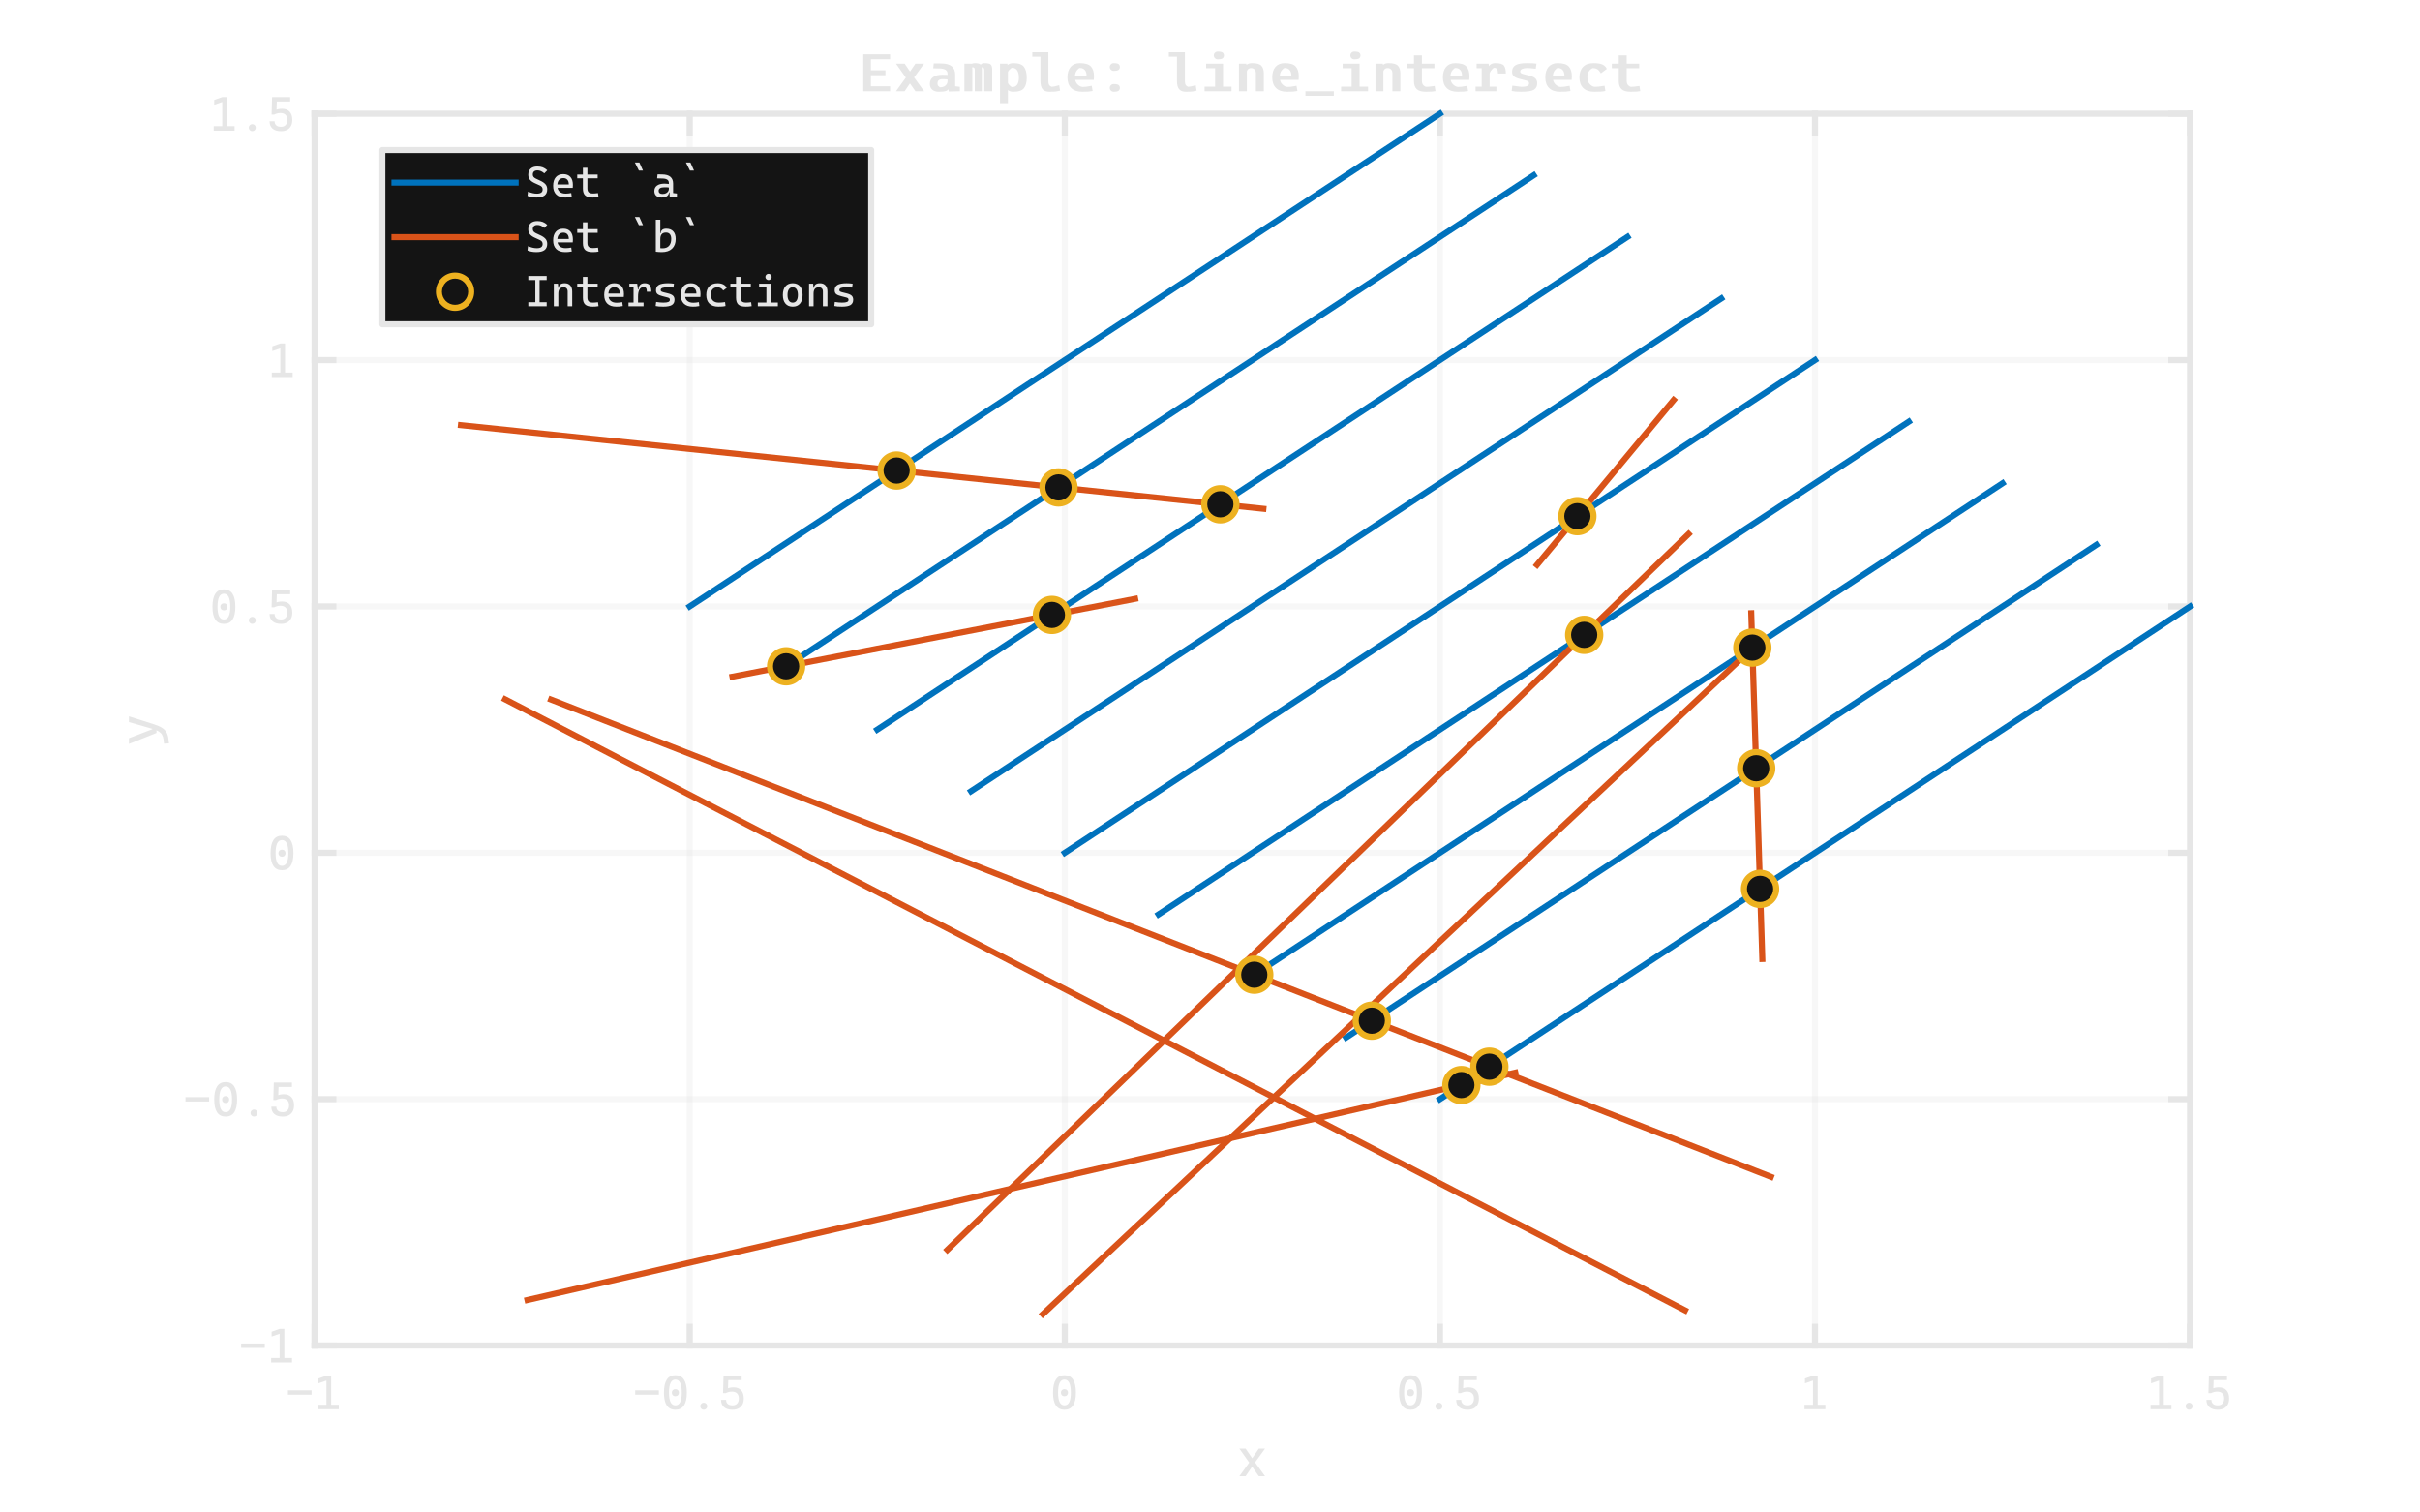 <?xml version="1.0"?>
<!DOCTYPE svg PUBLIC '-//W3C//DTD SVG 1.0//EN'
          'http://www.w3.org/TR/2001/REC-SVG-20010904/DTD/svg10.dtd'>
<svg xmlns:xlink="http://www.w3.org/1999/xlink" style="fill-opacity:1; color-rendering:auto; color-interpolation:auto; text-rendering:auto; stroke:black; stroke-linecap:square; stroke-miterlimit:10; shape-rendering:auto; stroke-opacity:1; fill:none; stroke-dasharray:none; font-weight:normal; stroke-width:1; font-family:'Dialog'; font-style:normal; stroke-linejoin:miter; font-size:12px; stroke-dashoffset:0; image-rendering:auto;" width="1000" height="625" xmlns="http://www.w3.org/2000/svg"
><!--Generated by the Batik Graphics2D SVG Generator--><defs id="genericDefs"
  /><g
  ><defs id="defs1"
    ><clipPath clipPathUnits="userSpaceOnUse" id="clipPath1"
      ><path d="M0 0 L1000 0 L1000 625 L0 625 L0 0 Z"
      /></clipPath
    ></defs
    ><g
    ><rect x="0" y="0" width="1000" style="clip-path:url(#clipPath1); stroke:none;" height="625"
    /></g
    ><g style="text-rendering:optimizeSpeed; shape-rendering:crispEdges; color-interpolation:sRGB; color-rendering:optimizeSpeed; image-rendering:optimizeSpeed;"
    ><rect x="0" width="1000" height="625" y="0" style="stroke:none;"
      /><path style="stroke:none;" d="M130 556 L905 556 L905 47 L130 47 Z"
    /></g
    ><g style="stroke-linecap:butt; fill-opacity:0.302; fill:rgb(230,230,230); text-rendering:geometricPrecision; image-rendering:optimizeQuality; color-rendering:optimizeQuality; stroke-linejoin:round; stroke:rgb(230,230,230); color-interpolation:linearRGB; stroke-width:2.5; stroke-opacity:0.302;"
    ><line y2="47" style="fill:none;" x1="130" x2="130" y1="556"
      /><line y2="47" style="fill:none;" x1="285" x2="285" y1="556"
      /><line y2="47" style="fill:none;" x1="440" x2="440" y1="556"
      /><line y2="47" style="fill:none;" x1="595" x2="595" y1="556"
      /><line y2="47" style="fill:none;" x1="750" x2="750" y1="556"
      /><line y2="47" style="fill:none;" x1="905" x2="905" y1="556"
      /><line y2="556" style="fill:none;" x1="905" x2="130" y1="556"
      /><line y2="454.2" style="fill:none;" x1="905" x2="130" y1="454.2"
      /><line y2="352.4" style="fill:none;" x1="905" x2="130" y1="352.4"
      /><line y2="250.6" style="fill:none;" x1="905" x2="130" y1="250.6"
      /><line y2="148.8" style="fill:none;" x1="905" x2="130" y1="148.8"
      /><line y2="47" style="fill:none;" x1="905" x2="130" y1="47"
      /><line x1="130" x2="905" y1="556" style="stroke-linecap:square; fill-opacity:1; fill:none; stroke-opacity:1;" y2="556"
      /><line x1="130" x2="905" y1="47" style="stroke-linecap:square; fill-opacity:1; fill:none; stroke-opacity:1;" y2="47"
      /><line x1="130" x2="130" y1="556" style="stroke-linecap:square; fill-opacity:1; fill:none; stroke-opacity:1;" y2="548.25"
      /><line x1="285" x2="285" y1="556" style="stroke-linecap:square; fill-opacity:1; fill:none; stroke-opacity:1;" y2="548.25"
      /><line x1="440" x2="440" y1="556" style="stroke-linecap:square; fill-opacity:1; fill:none; stroke-opacity:1;" y2="548.25"
      /><line x1="595" x2="595" y1="556" style="stroke-linecap:square; fill-opacity:1; fill:none; stroke-opacity:1;" y2="548.25"
      /><line x1="750" x2="750" y1="556" style="stroke-linecap:square; fill-opacity:1; fill:none; stroke-opacity:1;" y2="548.25"
      /><line x1="905" x2="905" y1="556" style="stroke-linecap:square; fill-opacity:1; fill:none; stroke-opacity:1;" y2="548.25"
      /><line x1="130" x2="130" y1="47" style="stroke-linecap:square; fill-opacity:1; fill:none; stroke-opacity:1;" y2="54.75"
      /><line x1="285" x2="285" y1="47" style="stroke-linecap:square; fill-opacity:1; fill:none; stroke-opacity:1;" y2="54.75"
      /><line x1="440" x2="440" y1="47" style="stroke-linecap:square; fill-opacity:1; fill:none; stroke-opacity:1;" y2="54.75"
      /><line x1="595" x2="595" y1="47" style="stroke-linecap:square; fill-opacity:1; fill:none; stroke-opacity:1;" y2="54.75"
      /><line x1="750" x2="750" y1="47" style="stroke-linecap:square; fill-opacity:1; fill:none; stroke-opacity:1;" y2="54.75"
      /><line x1="905" x2="905" y1="47" style="stroke-linecap:square; fill-opacity:1; fill:none; stroke-opacity:1;" y2="54.75"
    /></g
    ><g transform="translate(130,563.333)" style="font-size:20px; fill:rgb(230,230,230); text-rendering:geometricPrecision; image-rendering:optimizeQuality; color-rendering:optimizeQuality; font-family:'Cascadia Code'; stroke:rgb(230,230,230); color-interpolation:linearRGB;"
    ><path style="stroke:none;" d="M-11.016 12.984 L-11.016 11.172 L-1.25 11.172 L-1.25 12.984 L-11.016 12.984 ZM4.891 19 L4.891 5.125 L6.844 5.125 L6.844 19 L4.891 19 ZM1.375 19 L1.375 17.141 L5.094 17.141 L5.094 19 L1.375 19 ZM6.656 19 L6.656 17.141 L10 17.141 L10 19 L6.656 19 ZM1.578 8.281 L1.578 6.297 L4.891 5.125 L4.891 7.141 L1.578 8.281 Z"
    /></g
    ><g transform="translate(285,563.333)" style="font-size:20px; fill:rgb(230,230,230); text-rendering:geometricPrecision; image-rendering:optimizeQuality; color-rendering:optimizeQuality; font-family:'Cascadia Code'; stroke:rgb(230,230,230); color-interpolation:linearRGB;"
    ><path style="stroke:none;" d="M-22.516 12.984 L-22.516 11.172 L-12.75 11.172 L-12.75 12.984 L-22.516 12.984 ZM-5.922 19.203 Q-10.641 19.203 -10.641 12.156 Q-10.641 4.938 -5.922 4.938 Q-1.188 4.938 -1.188 12.156 Q-1.188 19.203 -5.922 19.203 ZM-5.922 13.625 Q-6.578 13.625 -6.984 13.219 Q-7.391 12.812 -7.391 12.156 Q-7.391 11.5 -6.984 11.102 Q-6.578 10.703 -5.922 10.703 Q-5.25 10.703 -4.852 11.102 Q-4.453 11.5 -4.453 12.156 Q-4.453 12.812 -4.852 13.219 Q-5.25 13.625 -5.922 13.625 ZM-5.922 17.391 Q-3.281 17.391 -3.281 12.156 Q-3.281 6.734 -5.922 6.734 Q-8.562 6.734 -8.562 12.156 Q-8.562 17.391 -5.922 17.391 ZM5.797 19.203 Q5.203 19.203 4.781 18.773 Q4.359 18.344 4.359 17.75 Q4.359 17.141 4.781 16.719 Q5.203 16.297 5.797 16.297 Q6.406 16.297 6.828 16.719 Q7.25 17.141 7.25 17.75 Q7.25 18.344 6.828 18.773 Q6.406 19.203 5.797 19.203 ZM17.656 19.203 Q15.406 19.203 14.18 18.133 Q12.953 17.062 12.953 15.109 L15.031 15.109 Q15.031 16.203 15.719 16.797 Q16.406 17.391 17.672 17.391 Q18.922 17.391 19.609 16.641 Q20.297 15.891 20.297 14.531 Q20.297 13.188 19.555 12.453 Q18.812 11.719 17.438 11.719 Q16.078 11.719 14.875 12.359 L15.062 10.703 Q15.828 10.266 16.586 10.109 Q17.344 9.953 18.125 9.953 Q20.141 9.953 21.242 11.148 Q22.344 12.344 22.344 14.531 Q22.344 16.016 21.789 17.055 Q21.234 18.094 20.188 18.648 Q19.141 19.203 17.656 19.203 ZM13.781 12.359 L13.984 5.125 L16 5.125 L15.797 11.141 L14.875 12.359 L13.781 12.359 ZM14.922 6.953 L14.75 5.125 L21.469 5.125 L21.469 6.953 L14.922 6.953 Z"
    /></g
    ><g transform="translate(440,563.333)" style="font-size:20px; fill:rgb(230,230,230); text-rendering:geometricPrecision; image-rendering:optimizeQuality; color-rendering:optimizeQuality; font-family:'Cascadia Code'; stroke:rgb(230,230,230); color-interpolation:linearRGB;"
    ><path style="stroke:none;" d="M-0.141 19.203 Q-4.859 19.203 -4.859 12.156 Q-4.859 4.938 -0.141 4.938 Q4.594 4.938 4.594 12.156 Q4.594 19.203 -0.141 19.203 ZM-0.141 13.625 Q-0.797 13.625 -1.203 13.219 Q-1.609 12.812 -1.609 12.156 Q-1.609 11.5 -1.203 11.102 Q-0.797 10.703 -0.141 10.703 Q0.531 10.703 0.93 11.102 Q1.328 11.5 1.328 12.156 Q1.328 12.812 0.93 13.219 Q0.531 13.625 -0.141 13.625 ZM-0.141 17.391 Q2.5 17.391 2.5 12.156 Q2.5 6.734 -0.141 6.734 Q-2.781 6.734 -2.781 12.156 Q-2.781 17.391 -0.141 17.391 Z"
    /></g
    ><g transform="translate(595,563.333)" style="font-size:20px; fill:rgb(230,230,230); text-rendering:geometricPrecision; image-rendering:optimizeQuality; color-rendering:optimizeQuality; font-family:'Cascadia Code'; stroke:rgb(230,230,230); color-interpolation:linearRGB;"
    ><path style="stroke:none;" d="M-12.141 19.203 Q-16.859 19.203 -16.859 12.156 Q-16.859 4.938 -12.141 4.938 Q-7.406 4.938 -7.406 12.156 Q-7.406 19.203 -12.141 19.203 ZM-12.141 13.625 Q-12.797 13.625 -13.203 13.219 Q-13.609 12.812 -13.609 12.156 Q-13.609 11.5 -13.203 11.102 Q-12.797 10.703 -12.141 10.703 Q-11.469 10.703 -11.07 11.102 Q-10.672 11.5 -10.672 12.156 Q-10.672 12.812 -11.07 13.219 Q-11.469 13.625 -12.141 13.625 ZM-12.141 17.391 Q-9.5 17.391 -9.5 12.156 Q-9.5 6.734 -12.141 6.734 Q-14.781 6.734 -14.781 12.156 Q-14.781 17.391 -12.141 17.391 ZM-0.422 19.203 Q-1.016 19.203 -1.438 18.773 Q-1.859 18.344 -1.859 17.75 Q-1.859 17.141 -1.438 16.719 Q-1.016 16.297 -0.422 16.297 Q0.188 16.297 0.609 16.719 Q1.031 17.141 1.031 17.75 Q1.031 18.344 0.609 18.773 Q0.188 19.203 -0.422 19.203 ZM11.438 19.203 Q9.188 19.203 7.961 18.133 Q6.734 17.062 6.734 15.109 L8.812 15.109 Q8.812 16.203 9.5 16.797 Q10.188 17.391 11.453 17.391 Q12.703 17.391 13.391 16.641 Q14.078 15.891 14.078 14.531 Q14.078 13.188 13.336 12.453 Q12.594 11.719 11.219 11.719 Q9.859 11.719 8.656 12.359 L8.844 10.703 Q9.609 10.266 10.367 10.109 Q11.125 9.953 11.906 9.953 Q13.922 9.953 15.023 11.148 Q16.125 12.344 16.125 14.531 Q16.125 16.016 15.57 17.055 Q15.016 18.094 13.969 18.648 Q12.922 19.203 11.438 19.203 ZM7.562 12.359 L7.766 5.125 L9.781 5.125 L9.578 11.141 L8.656 12.359 L7.562 12.359 ZM8.703 6.953 L8.531 5.125 L15.25 5.125 L15.25 6.953 L8.703 6.953 Z"
    /></g
    ><g transform="translate(750,563.333)" style="font-size:20px; fill:rgb(230,230,230); text-rendering:geometricPrecision; image-rendering:optimizeQuality; color-rendering:optimizeQuality; font-family:'Cascadia Code'; stroke:rgb(230,230,230); color-interpolation:linearRGB;"
    ><path style="stroke:none;" d="M-0.828 19 L-0.828 5.125 L1.125 5.125 L1.125 19 L-0.828 19 ZM-4.344 19 L-4.344 17.141 L-0.625 17.141 L-0.625 19 L-4.344 19 ZM0.938 19 L0.938 17.141 L4.281 17.141 L4.281 19 L0.938 19 ZM-4.141 8.281 L-4.141 6.297 L-0.828 5.125 L-0.828 7.141 L-4.141 8.281 Z"
    /></g
    ><g transform="translate(905,563.333)" style="font-size:20px; fill:rgb(230,230,230); text-rendering:geometricPrecision; image-rendering:optimizeQuality; color-rendering:optimizeQuality; font-family:'Cascadia Code'; stroke:rgb(230,230,230); color-interpolation:linearRGB;"
    ><path style="stroke:none;" d="M-12.828 19 L-12.828 5.125 L-10.875 5.125 L-10.875 19 L-12.828 19 ZM-16.344 19 L-16.344 17.141 L-12.625 17.141 L-12.625 19 L-16.344 19 ZM-11.062 19 L-11.062 17.141 L-7.719 17.141 L-7.719 19 L-11.062 19 ZM-16.141 8.281 L-16.141 6.297 L-12.828 5.125 L-12.828 7.141 L-16.141 8.281 ZM-0.422 19.203 Q-1.016 19.203 -1.438 18.773 Q-1.859 18.344 -1.859 17.75 Q-1.859 17.141 -1.438 16.719 Q-1.016 16.297 -0.422 16.297 Q0.188 16.297 0.609 16.719 Q1.031 17.141 1.031 17.75 Q1.031 18.344 0.609 18.773 Q0.188 19.203 -0.422 19.203 ZM11.438 19.203 Q9.188 19.203 7.961 18.133 Q6.734 17.062 6.734 15.109 L8.812 15.109 Q8.812 16.203 9.5 16.797 Q10.188 17.391 11.453 17.391 Q12.703 17.391 13.391 16.641 Q14.078 15.891 14.078 14.531 Q14.078 13.188 13.336 12.453 Q12.594 11.719 11.219 11.719 Q9.859 11.719 8.656 12.359 L8.844 10.703 Q9.609 10.266 10.367 10.109 Q11.125 9.953 11.906 9.953 Q13.922 9.953 15.023 11.148 Q16.125 12.344 16.125 14.531 Q16.125 16.016 15.57 17.055 Q15.016 18.094 13.969 18.648 Q12.922 19.203 11.438 19.203 ZM7.562 12.359 L7.766 5.125 L9.781 5.125 L9.578 11.141 L8.656 12.359 L7.562 12.359 ZM8.703 6.953 L8.531 5.125 L15.25 5.125 L15.25 6.953 L8.703 6.953 Z"
    /></g
    ><g transform="translate(517.5,589)" style="font-size:22px; fill:rgb(230,230,230); text-rendering:geometricPrecision; image-rendering:optimizeQuality; color-rendering:optimizeQuality; font-family:'Cascadia Code'; stroke:rgb(230,230,230); color-interpolation:linearRGB;"
    ><path style="stroke:none;" d="M-5.359 21 L-0.828 14.719 L2.672 9.609 L5.25 9.609 L0.547 16.078 L-2.781 21 L-5.359 21 ZM2.672 21 L-0.781 16.078 L-5.359 9.609 L-2.781 9.609 L0.719 14.719 L5.25 21 L2.672 21 Z"
    /></g
    ><g style="fill:rgb(230,230,230); text-rendering:geometricPrecision; image-rendering:optimizeQuality; color-rendering:optimizeQuality; stroke-linejoin:round; stroke:rgb(230,230,230); color-interpolation:linearRGB; stroke-width:2.5;"
    ><line y2="47" style="fill:none;" x1="130" x2="130" y1="556"
      /><line y2="47" style="fill:none;" x1="905" x2="905" y1="556"
      /><line y2="556" style="fill:none;" x1="130" x2="137.75" y1="556"
      /><line y2="454.2" style="fill:none;" x1="130" x2="137.75" y1="454.2"
      /><line y2="352.4" style="fill:none;" x1="130" x2="137.75" y1="352.4"
      /><line y2="250.6" style="fill:none;" x1="130" x2="137.75" y1="250.6"
      /><line y2="148.8" style="fill:none;" x1="130" x2="137.75" y1="148.8"
      /><line y2="47" style="fill:none;" x1="130" x2="137.75" y1="47"
      /><line y2="556" style="fill:none;" x1="905" x2="897.25" y1="556"
      /><line y2="454.2" style="fill:none;" x1="905" x2="897.25" y1="454.2"
      /><line y2="352.4" style="fill:none;" x1="905" x2="897.25" y1="352.4"
      /><line y2="250.6" style="fill:none;" x1="905" x2="897.25" y1="250.6"
      /><line y2="148.8" style="fill:none;" x1="905" x2="897.25" y1="148.8"
      /><line y2="47" style="fill:none;" x1="905" x2="897.25" y1="47"
    /></g
    ><g transform="translate(122.667,556)" style="font-size:20px; fill:rgb(230,230,230); text-rendering:geometricPrecision; image-rendering:optimizeQuality; color-rendering:optimizeQuality; font-family:'Cascadia Code'; stroke:rgb(230,230,230); color-interpolation:linearRGB;"
    ><path style="stroke:none;" d="M-23.016 0.984 L-23.016 -0.828 L-13.25 -0.828 L-13.25 0.984 L-23.016 0.984 ZM-7.109 7 L-7.109 -6.875 L-5.156 -6.875 L-5.156 7 L-7.109 7 ZM-10.625 7 L-10.625 5.141 L-6.906 5.141 L-6.906 7 L-10.625 7 ZM-5.344 7 L-5.344 5.141 L-2 5.141 L-2 7 L-5.344 7 ZM-10.422 -3.719 L-10.422 -5.703 L-7.109 -6.875 L-7.109 -4.859 L-10.422 -3.719 Z"
    /></g
    ><g transform="translate(122.667,454.2)" style="font-size:20px; fill:rgb(230,230,230); text-rendering:geometricPrecision; image-rendering:optimizeQuality; color-rendering:optimizeQuality; font-family:'Cascadia Code'; stroke:rgb(230,230,230); color-interpolation:linearRGB;"
    ><path style="stroke:none;" d="M-46.016 0.984 L-46.016 -0.828 L-36.25 -0.828 L-36.25 0.984 L-46.016 0.984 ZM-29.422 7.203 Q-34.141 7.203 -34.141 0.156 Q-34.141 -7.062 -29.422 -7.062 Q-24.688 -7.062 -24.688 0.156 Q-24.688 7.203 -29.422 7.203 ZM-29.422 1.625 Q-30.078 1.625 -30.484 1.219 Q-30.891 0.812 -30.891 0.156 Q-30.891 -0.5 -30.484 -0.898 Q-30.078 -1.297 -29.422 -1.297 Q-28.75 -1.297 -28.352 -0.898 Q-27.953 -0.5 -27.953 0.156 Q-27.953 0.812 -28.352 1.219 Q-28.75 1.625 -29.422 1.625 ZM-29.422 5.391 Q-26.781 5.391 -26.781 0.156 Q-26.781 -5.266 -29.422 -5.266 Q-32.062 -5.266 -32.062 0.156 Q-32.062 5.391 -29.422 5.391 ZM-17.703 7.203 Q-18.297 7.203 -18.719 6.773 Q-19.141 6.344 -19.141 5.75 Q-19.141 5.141 -18.719 4.719 Q-18.297 4.297 -17.703 4.297 Q-17.094 4.297 -16.672 4.719 Q-16.25 5.141 -16.25 5.75 Q-16.25 6.344 -16.672 6.773 Q-17.094 7.203 -17.703 7.203 ZM-5.844 7.203 Q-8.094 7.203 -9.32 6.133 Q-10.547 5.062 -10.547 3.109 L-8.469 3.109 Q-8.469 4.203 -7.781 4.797 Q-7.094 5.391 -5.828 5.391 Q-4.578 5.391 -3.891 4.641 Q-3.203 3.891 -3.203 2.531 Q-3.203 1.188 -3.945 0.453 Q-4.688 -0.281 -6.062 -0.281 Q-7.422 -0.281 -8.625 0.359 L-8.438 -1.297 Q-7.672 -1.734 -6.914 -1.891 Q-6.156 -2.047 -5.375 -2.047 Q-3.359 -2.047 -2.258 -0.852 Q-1.156 0.344 -1.156 2.531 Q-1.156 4.016 -1.711 5.055 Q-2.266 6.094 -3.312 6.648 Q-4.359 7.203 -5.844 7.203 ZM-9.719 0.359 L-9.516 -6.875 L-7.5 -6.875 L-7.703 -0.859 L-8.625 0.359 L-9.719 0.359 ZM-8.578 -5.047 L-8.75 -6.875 L-2.031 -6.875 L-2.031 -5.047 L-8.578 -5.047 Z"
    /></g
    ><g transform="translate(122.667,352.4)" style="font-size:20px; fill:rgb(230,230,230); text-rendering:geometricPrecision; image-rendering:optimizeQuality; color-rendering:optimizeQuality; font-family:'Cascadia Code'; stroke:rgb(230,230,230); color-interpolation:linearRGB;"
    ><path style="stroke:none;" d="M-6.141 7.203 Q-10.859 7.203 -10.859 0.156 Q-10.859 -7.062 -6.141 -7.062 Q-1.406 -7.062 -1.406 0.156 Q-1.406 7.203 -6.141 7.203 ZM-6.141 1.625 Q-6.797 1.625 -7.203 1.219 Q-7.609 0.812 -7.609 0.156 Q-7.609 -0.5 -7.203 -0.898 Q-6.797 -1.297 -6.141 -1.297 Q-5.469 -1.297 -5.07 -0.898 Q-4.672 -0.5 -4.672 0.156 Q-4.672 0.812 -5.07 1.219 Q-5.469 1.625 -6.141 1.625 ZM-6.141 5.391 Q-3.5 5.391 -3.5 0.156 Q-3.5 -5.266 -6.141 -5.266 Q-8.781 -5.266 -8.781 0.156 Q-8.781 5.391 -6.141 5.391 Z"
    /></g
    ><g transform="translate(122.667,250.6)" style="font-size:20px; fill:rgb(230,230,230); text-rendering:geometricPrecision; image-rendering:optimizeQuality; color-rendering:optimizeQuality; font-family:'Cascadia Code'; stroke:rgb(230,230,230); color-interpolation:linearRGB;"
    ><path style="stroke:none;" d="M-30.141 7.203 Q-34.859 7.203 -34.859 0.156 Q-34.859 -7.062 -30.141 -7.062 Q-25.406 -7.062 -25.406 0.156 Q-25.406 7.203 -30.141 7.203 ZM-30.141 1.625 Q-30.797 1.625 -31.203 1.219 Q-31.609 0.812 -31.609 0.156 Q-31.609 -0.5 -31.203 -0.898 Q-30.797 -1.297 -30.141 -1.297 Q-29.469 -1.297 -29.07 -0.898 Q-28.672 -0.5 -28.672 0.156 Q-28.672 0.812 -29.07 1.219 Q-29.469 1.625 -30.141 1.625 ZM-30.141 5.391 Q-27.5 5.391 -27.5 0.156 Q-27.5 -5.266 -30.141 -5.266 Q-32.781 -5.266 -32.781 0.156 Q-32.781 5.391 -30.141 5.391 ZM-18.422 7.203 Q-19.016 7.203 -19.438 6.773 Q-19.859 6.344 -19.859 5.75 Q-19.859 5.141 -19.438 4.719 Q-19.016 4.297 -18.422 4.297 Q-17.812 4.297 -17.391 4.719 Q-16.969 5.141 -16.969 5.75 Q-16.969 6.344 -17.391 6.773 Q-17.812 7.203 -18.422 7.203 ZM-6.562 7.203 Q-8.812 7.203 -10.039 6.133 Q-11.266 5.062 -11.266 3.109 L-9.188 3.109 Q-9.188 4.203 -8.5 4.797 Q-7.812 5.391 -6.547 5.391 Q-5.297 5.391 -4.609 4.641 Q-3.922 3.891 -3.922 2.531 Q-3.922 1.188 -4.664 0.453 Q-5.406 -0.281 -6.781 -0.281 Q-8.141 -0.281 -9.344 0.359 L-9.156 -1.297 Q-8.391 -1.734 -7.633 -1.891 Q-6.875 -2.047 -6.094 -2.047 Q-4.078 -2.047 -2.977 -0.852 Q-1.875 0.344 -1.875 2.531 Q-1.875 4.016 -2.43 5.055 Q-2.984 6.094 -4.031 6.648 Q-5.078 7.203 -6.562 7.203 ZM-10.438 0.359 L-10.234 -6.875 L-8.219 -6.875 L-8.422 -0.859 L-9.344 0.359 L-10.438 0.359 ZM-9.297 -5.047 L-9.469 -6.875 L-2.75 -6.875 L-2.75 -5.047 L-9.297 -5.047 Z"
    /></g
    ><g transform="translate(122.667,148.8)" style="font-size:20px; fill:rgb(230,230,230); text-rendering:geometricPrecision; image-rendering:optimizeQuality; color-rendering:optimizeQuality; font-family:'Cascadia Code'; stroke:rgb(230,230,230); color-interpolation:linearRGB;"
    ><path style="stroke:none;" d="M-6.828 7 L-6.828 -6.875 L-4.875 -6.875 L-4.875 7 L-6.828 7 ZM-10.344 7 L-10.344 5.141 L-6.625 5.141 L-6.625 7 L-10.344 7 ZM-5.062 7 L-5.062 5.141 L-1.719 5.141 L-1.719 7 L-5.062 7 ZM-10.141 -3.719 L-10.141 -5.703 L-6.828 -6.875 L-6.828 -4.859 L-10.141 -3.719 Z"
    /></g
    ><g transform="translate(122.667,47)" style="font-size:20px; fill:rgb(230,230,230); text-rendering:geometricPrecision; image-rendering:optimizeQuality; color-rendering:optimizeQuality; font-family:'Cascadia Code'; stroke:rgb(230,230,230); color-interpolation:linearRGB;"
    ><path style="stroke:none;" d="M-30.828 7 L-30.828 -6.875 L-28.875 -6.875 L-28.875 7 L-30.828 7 ZM-34.344 7 L-34.344 5.141 L-30.625 5.141 L-30.625 7 L-34.344 7 ZM-29.062 7 L-29.062 5.141 L-25.719 5.141 L-25.719 7 L-29.062 7 ZM-34.141 -3.719 L-34.141 -5.703 L-30.828 -6.875 L-30.828 -4.859 L-34.141 -3.719 ZM-18.422 7.203 Q-19.016 7.203 -19.438 6.773 Q-19.859 6.344 -19.859 5.75 Q-19.859 5.141 -19.438 4.719 Q-19.016 4.297 -18.422 4.297 Q-17.812 4.297 -17.391 4.719 Q-16.969 5.141 -16.969 5.75 Q-16.969 6.344 -17.391 6.773 Q-17.812 7.203 -18.422 7.203 ZM-6.562 7.203 Q-8.812 7.203 -10.039 6.133 Q-11.266 5.062 -11.266 3.109 L-9.188 3.109 Q-9.188 4.203 -8.5 4.797 Q-7.812 5.391 -6.547 5.391 Q-5.297 5.391 -4.609 4.641 Q-3.922 3.891 -3.922 2.531 Q-3.922 1.188 -4.664 0.453 Q-5.406 -0.281 -6.781 -0.281 Q-8.141 -0.281 -9.344 0.359 L-9.156 -1.297 Q-8.391 -1.734 -7.633 -1.891 Q-6.875 -2.047 -6.094 -2.047 Q-4.078 -2.047 -2.977 -0.852 Q-1.875 0.344 -1.875 2.531 Q-1.875 4.016 -2.43 5.055 Q-2.984 6.094 -4.031 6.648 Q-5.078 7.203 -6.562 7.203 ZM-10.438 0.359 L-10.234 -6.875 L-8.219 -6.875 L-8.422 -0.859 L-9.344 0.359 L-10.438 0.359 ZM-9.297 -5.047 L-9.469 -6.875 L-2.75 -6.875 L-2.75 -5.047 L-9.297 -5.047 Z"
    /></g
    ><g transform="translate(70.667,301.5) rotate(-90)" style="font-size:22px; fill:rgb(230,230,230); text-rendering:geometricPrecision; image-rendering:optimizeQuality; color-rendering:optimizeQuality; font-family:'Cascadia Code'; stroke:rgb(230,230,230); color-interpolation:linearRGB;"
    ><path style="stroke:none;" d="M-5.688 -0.844 L-5.797 -2.891 L-4.016 -3.094 Q-2.891 -3.234 -2.094 -3.711 Q-1.297 -4.188 -0.727 -5.117 Q-0.156 -6.047 0.281 -7.547 L3.109 -17.391 L5.484 -17.391 L2.188 -7.016 Q1.547 -4.969 0.75 -3.719 Q-0.047 -2.469 -1.141 -1.852 Q-2.234 -1.234 -3.766 -1.062 L-5.688 -0.844 ZM-1.375 -6 L-5.906 -17.391 L-3.547 -17.391 L0.172 -7.719 L0.516 -7.719 L0.516 -6 L-1.375 -6 Z"
    /></g
    ><g transform="translate(517.5,43.7)" style="font-size:22px; fill:rgb(230,230,230); text-rendering:geometricPrecision; image-rendering:optimizeQuality; color-rendering:optimizeQuality; font-family:'Cascadia Code'; stroke:rgb(230,230,230); color-interpolation:linearRGB; font-weight:bold;"
    ><path style="stroke:none;" d="M-160.781 -6 L-160.781 -21.25 L-157.625 -21.25 L-157.625 -6 L-160.781 -6 ZM-160.781 -6 L-160.781 -8.047 L-149.688 -8.047 L-149.688 -6 L-160.781 -6 ZM-160.781 -12.625 L-160.781 -14.656 L-151.609 -14.656 L-151.609 -12.625 L-160.781 -12.625 ZM-160.781 -19.219 L-160.781 -21.25 L-149.688 -21.25 L-149.688 -19.219 L-160.781 -19.219 ZM-147.255 -6 L-142.724 -12.281 L-139.224 -17.391 L-135.645 -17.391 L-140.349 -10.922 L-143.677 -6 L-147.255 -6 ZM-139.224 -6 L-142.677 -10.922 L-147.255 -17.391 L-143.677 -17.391 L-140.177 -12.281 L-135.645 -6 L-139.224 -6 ZM-125.51 -5.875 L-125.65 -9.266 L-125.947 -10.219 L-125.947 -13.156 Q-125.947 -14.297 -126.752 -14.828 Q-127.557 -15.359 -129.135 -15.406 L-131.869 -15.469 L-131.65 -17.5 L-128.353 -17.469 Q-125.525 -17.422 -124.158 -16.242 Q-122.791 -15.062 -122.791 -12.812 L-122.791 -8.062 L-120.853 -7.828 L-120.853 -6 L-125.51 -5.875 ZM-129.525 -5.781 Q-131.307 -5.781 -132.283 -6.641 Q-133.26 -7.5 -133.26 -9.078 Q-133.26 -10.875 -131.908 -11.844 Q-130.557 -12.812 -128.103 -12.812 Q-126.088 -12.812 -125.283 -12.688 Q-124.478 -12.562 -123.853 -12.312 L-124.447 -10.531 Q-126.057 -10.938 -126.744 -10.961 Q-127.432 -10.984 -128.15 -10.984 Q-130.103 -10.984 -130.103 -9.188 Q-130.103 -8.422 -129.596 -8.016 Q-129.088 -7.609 -129.088 -7.609 Q-128.088 -7.609 -127.377 -7.977 Q-126.666 -8.344 -126.307 -8.914 Q-125.947 -9.484 -125.947 -10.078 L-125.947 -12.328 L-124.291 -8.406 L-126.197 -8.406 L-124.978 -9.375 Q-124.978 -7.766 -125.361 -7.102 Q-125.744 -6.438 -126.572 -6.109 Q-127.4 -5.781 -129.525 -5.781 ZM-110.78 -6 L-110.78 -14.703 Q-110.78 -15.891 -111.655 -15.891 Q-112.093 -15.891 -112.093 -13.531 L-113.546 -15.969 L-112.671 -15.969 Q-112.608 -16.641 -112.132 -17.125 Q-111.655 -17.609 -110.749 -17.609 Q-108.577 -17.609 -108.038 -16.969 Q-107.499 -16.328 -107.499 -14.922 L-107.499 -6 L-110.78 -6 ZM-118.983 -6 L-118.983 -17.391 L-115.968 -17.391 L-115.702 -14.984 L-115.702 -6 L-118.983 -6 ZM-114.702 -6 L-114.702 -14.922 Q-114.702 -15.891 -115.608 -15.891 Q-116.03 -15.891 -116.03 -13.516 L-117.374 -15.969 L-116.64 -15.969 Q-116.515 -17.609 -114.686 -17.609 Q-112.796 -17.609 -112.288 -16.992 Q-111.78 -16.375 -111.78 -15.125 L-111.78 -6 L-114.702 -6 ZM-104.269 -1.062 L-104.269 -17.391 L-101.207 -17.391 L-101.004 -14.984 L-101.004 -1.062 L-104.269 -1.062 ZM-98.769 -5.781 Q-100.082 -5.781 -100.879 -6.383 Q-101.676 -6.984 -101.785 -8.062 L-102.769 -8.062 L-101.394 -12.203 Q-101.394 -9.547 -100.504 -8.633 Q-99.613 -7.719 -99.269 -7.719 Q-97.894 -7.719 -97.184 -8.695 Q-96.473 -9.672 -96.473 -11.594 Q-96.473 -13.609 -97.184 -14.641 Q-97.894 -15.672 -99.269 -15.672 Q-99.613 -15.672 -100.512 -14.758 Q-101.41 -13.844 -101.41 -11.188 L-102.769 -15.328 L-101.894 -15.328 Q-101.738 -16.406 -100.918 -17.008 Q-100.098 -17.609 -98.769 -17.609 Q-95.519 -17.609 -94.371 -16.078 Q-93.223 -14.547 -93.223 -11.594 Q-93.223 -8.734 -94.371 -7.258 Q-95.519 -5.781 -98.769 -5.781 ZM-83.837 -5.781 Q-85.806 -5.781 -86.689 -6.859 Q-87.571 -7.938 -87.571 -10.297 L-87.571 -22.109 L-84.29 -22.109 L-84.29 -10.406 Q-84.29 -9.5 -84.118 -8.93 Q-83.946 -8.359 -83.446 -8.094 Q-82.946 -7.828 -82.946 -7.828 Q-82.087 -7.828 -79.821 -8.484 L-79.446 -6.234 Q-80.306 -6 -81.11 -5.891 Q-81.915 -5.781 -83.837 -5.781 ZM-90.931 -20.25 L-90.931 -22.109 L-86.384 -22.109 L-86.384 -20.25 L-90.931 -20.25 ZM-70.326 -5.781 Q-73.248 -5.781 -74.826 -7.312 Q-76.404 -8.844 -76.404 -11.719 Q-76.404 -14.516 -75.068 -16.062 Q-73.732 -17.609 -71.279 -17.609 Q-67.967 -17.609 -66.701 -16.211 Q-65.436 -14.812 -65.436 -12.141 Q-65.436 -11.359 -65.514 -10.688 L-74.498 -10.688 L-74.498 -12.422 L-68.498 -12.422 Q-68.498 -13.953 -69.232 -14.781 Q-69.967 -15.609 -71.248 -15.609 Q-71.701 -15.609 -72.506 -14.617 Q-73.311 -13.625 -73.311 -11.828 Q-73.311 -9.844 -72.209 -8.812 Q-71.107 -7.781 -70.076 -7.781 Q-69.357 -7.781 -68.67 -7.859 Q-67.982 -7.938 -66.373 -8.25 L-65.998 -6.094 Q-67.014 -5.891 -67.85 -5.836 Q-68.686 -5.781 -70.326 -5.781 ZM-57.315 -14.422 Q-57.972 -14.422 -58.44 -14.891 Q-58.909 -15.359 -58.909 -16.016 Q-58.909 -16.672 -58.44 -17.141 Q-57.972 -17.609 -57.315 -17.609 Q-55.659 -17.609 -55.198 -17.141 Q-54.737 -16.672 -54.737 -16.016 Q-54.737 -15.359 -55.198 -14.891 Q-55.659 -14.422 -57.315 -14.422 ZM-57.315 -5.781 Q-57.972 -5.781 -58.44 -6.25 Q-58.909 -6.719 -58.909 -7.375 Q-58.909 -8.047 -58.44 -8.508 Q-57.972 -8.969 -57.315 -8.969 Q-55.659 -8.969 -55.198 -8.508 Q-54.737 -8.047 -54.737 -7.375 Q-54.737 -6.719 -55.198 -6.25 Q-55.659 -5.781 -57.315 -5.781 ZM-27.419 -5.781 Q-29.388 -5.781 -30.27 -6.859 Q-31.153 -7.938 -31.153 -10.297 L-31.153 -22.109 L-27.872 -22.109 L-27.872 -10.406 Q-27.872 -9.5 -27.7 -8.93 Q-27.528 -8.359 -27.028 -8.094 Q-26.528 -7.828 -26.528 -7.828 Q-25.669 -7.828 -23.403 -8.484 L-23.028 -6.234 Q-23.888 -6 -24.692 -5.891 Q-25.497 -5.781 -27.419 -5.781 ZM-34.513 -20.25 L-34.513 -22.109 L-29.966 -22.109 L-29.966 -20.25 L-34.513 -20.25 ZM-15.393 -6 L-15.393 -16.75 L-12.111 -16.75 L-12.111 -6 L-15.393 -6 ZM-19.736 -6 L-19.736 -7.875 L-14.174 -7.875 L-14.174 -6 L-19.736 -6 ZM-13.33 -6 L-13.33 -7.875 L-8.611 -7.875 L-8.611 -6 L-13.33 -6 ZM-19.096 -15.516 L-19.096 -17.391 L-12.111 -17.391 L-12.111 -15.516 L-19.096 -15.516 ZM-14.33 -19.188 Q-14.986 -19.188 -15.455 -19.656 Q-15.924 -20.125 -15.924 -20.781 Q-15.924 -21.453 -15.455 -21.914 Q-14.986 -22.375 -14.33 -22.375 Q-12.674 -22.375 -12.205 -21.914 Q-11.736 -21.453 -11.736 -20.781 Q-11.736 -20.125 -12.205 -19.656 Q-12.674 -19.188 -14.33 -19.188 ZM1.462 -6 L1.462 -13.406 Q1.462 -14.438 0.923 -15 Q0.384 -15.562 -0.585 -15.562 Q-2.679 -15.562 -2.679 -11.5 L-3.929 -15.328 L-3.054 -15.328 Q-2.96 -16.469 -2.218 -17.039 Q-1.476 -17.609 -0.038 -17.609 Q2.759 -17.609 3.751 -16.508 Q4.743 -15.406 4.743 -13.406 L4.743 -6 L1.462 -6 ZM-5.538 -6 L-5.538 -17.391 L-2.476 -17.391 L-2.272 -14.984 L-2.272 -6 L-5.538 -6 ZM14.301 -5.781 Q11.379 -5.781 9.801 -7.312 Q8.223 -8.844 8.223 -11.719 Q8.223 -14.516 9.559 -16.062 Q10.895 -17.609 13.348 -17.609 Q16.66 -17.609 17.926 -16.211 Q19.191 -14.812 19.191 -12.141 Q19.191 -11.359 19.113 -10.688 L10.129 -10.688 L10.129 -12.422 L16.129 -12.422 Q16.129 -13.953 15.395 -14.781 Q14.66 -15.609 13.379 -15.609 Q12.926 -15.609 12.121 -14.617 Q11.316 -13.625 11.316 -11.828 Q11.316 -9.844 12.418 -8.812 Q13.52 -7.781 14.551 -7.781 Q15.27 -7.781 15.957 -7.859 Q16.645 -7.938 18.254 -8.25 L18.629 -6.094 Q17.613 -5.891 16.777 -5.836 Q15.941 -5.781 14.301 -5.781 ZM21.936 -4.109 L21.936 -6 L33.671 -6 L33.671 -4.109 L21.936 -4.109 ZM41.025 -6 L41.025 -16.75 L44.307 -16.75 L44.307 -6 L41.025 -6 ZM36.682 -6 L36.682 -7.875 L42.244 -7.875 L42.244 -6 L36.682 -6 ZM43.088 -6 L43.088 -7.875 L47.807 -7.875 L47.807 -6 L43.088 -6 ZM37.322 -15.516 L37.322 -17.391 L44.307 -17.391 L44.307 -15.516 L37.322 -15.516 ZM42.088 -19.188 Q41.432 -19.188 40.963 -19.656 Q40.494 -20.125 40.494 -20.781 Q40.494 -21.453 40.963 -21.914 Q41.432 -22.375 42.088 -22.375 Q43.744 -22.375 44.213 -21.914 Q44.682 -21.453 44.682 -20.781 Q44.682 -20.125 44.213 -19.656 Q43.744 -19.188 42.088 -19.188 ZM57.88 -6 L57.88 -13.406 Q57.88 -14.438 57.341 -15 Q56.802 -15.562 55.833 -15.562 Q53.739 -15.562 53.739 -11.5 L52.489 -15.328 L53.364 -15.328 Q53.458 -16.469 54.2 -17.039 Q54.942 -17.609 56.38 -17.609 Q59.177 -17.609 60.169 -16.508 Q61.161 -15.406 61.161 -13.406 L61.161 -6 L57.88 -6 ZM50.88 -6 L50.88 -17.391 L53.942 -17.391 L54.145 -14.984 L54.145 -6 L50.88 -6 ZM71.688 -5.781 Q69.094 -5.781 67.938 -6.859 Q66.781 -7.938 66.781 -10.297 L66.781 -12.234 L70.062 -12.234 L70.062 -10.406 Q70.062 -9.047 70.719 -8.438 Q71.375 -7.828 71.891 -7.828 Q72.438 -7.828 73.039 -7.883 Q73.641 -7.938 75.344 -8.172 L75.672 -6.047 Q74.922 -5.906 74.203 -5.844 Q73.484 -5.781 71.688 -5.781 ZM66.781 -11.375 L66.781 -20.828 L70.062 -20.828 L70.062 -11.375 L66.781 -11.375 ZM63.922 -15.516 L63.922 -17.391 L75.234 -17.391 L75.234 -15.516 L63.922 -15.516 ZM84.823 -5.781 Q81.901 -5.781 80.323 -7.312 Q78.745 -8.844 78.745 -11.719 Q78.745 -14.516 80.081 -16.062 Q81.417 -17.609 83.87 -17.609 Q87.183 -17.609 88.448 -16.211 Q89.714 -14.812 89.714 -12.141 Q89.714 -11.359 89.636 -10.688 L80.651 -10.688 L80.651 -12.422 L86.651 -12.422 Q86.651 -13.953 85.917 -14.781 Q85.183 -15.609 83.901 -15.609 Q83.448 -15.609 82.644 -14.617 Q81.839 -13.625 81.839 -11.828 Q81.839 -9.844 82.94 -8.812 Q84.042 -7.781 85.073 -7.781 Q85.792 -7.781 86.48 -7.859 Q87.167 -7.938 88.776 -8.25 L89.151 -6.094 Q88.136 -5.891 87.3 -5.836 Q86.464 -5.781 84.823 -5.781 ZM97.631 -10 L96.381 -14.469 L97.272 -14.469 Q97.459 -17.609 100.412 -17.609 Q103.162 -17.609 103.959 -16.594 Q104.756 -15.578 104.756 -13.328 L101.506 -13.328 Q101.506 -14.578 101.131 -15.125 Q100.756 -15.672 99.928 -15.672 Q99.475 -15.672 98.553 -14.43 Q97.631 -13.188 97.631 -10 ZM92.24 -6 L92.24 -7.875 L100.85 -7.875 L100.85 -6 L92.24 -6 ZM94.772 -6 L94.772 -17.391 L97.631 -17.391 L98.053 -14.125 L98.053 -6 L94.772 -6 ZM92.678 -15.516 L92.678 -17.391 L97.475 -17.391 L97.693 -15.516 L92.678 -15.516 ZM111.048 -5.781 Q109.767 -5.781 108.845 -5.859 Q107.923 -5.938 107.157 -6.109 L107.439 -8.312 Q109.548 -8 110.415 -7.914 Q111.282 -7.828 111.282 -7.828 Q112.782 -7.828 113.564 -8.164 Q114.345 -8.5 114.345 -9.25 Q114.345 -9.766 114.064 -10.016 Q113.782 -10.266 113.22 -10.406 L110.595 -11.078 Q108.907 -11.5 108.118 -12.133 Q107.329 -12.766 107.329 -14.062 Q107.329 -15.922 108.767 -16.766 Q110.204 -17.609 113.392 -17.609 Q115.22 -17.609 115.931 -17.555 Q116.642 -17.5 117.407 -17.391 L117.11 -15.297 Q115.298 -15.5 114.626 -15.531 Q113.954 -15.562 113.329 -15.562 Q112.423 -15.562 111.564 -15.234 Q110.704 -14.906 110.704 -14.172 Q110.704 -13.672 111.056 -13.453 Q111.407 -13.234 112.142 -13.047 L114.235 -12.531 Q116.032 -12.109 116.868 -11.383 Q117.704 -10.656 117.704 -9.281 Q117.704 -7.453 116.36 -6.617 Q115.017 -5.781 111.048 -5.781 ZM127.137 -5.781 Q124.215 -5.781 122.637 -7.312 Q121.059 -8.844 121.059 -11.719 Q121.059 -14.516 122.394 -16.062 Q123.731 -17.609 126.184 -17.609 Q129.496 -17.609 130.762 -16.211 Q132.027 -14.812 132.027 -12.141 Q132.027 -11.359 131.949 -10.688 L122.965 -10.688 L122.965 -12.422 L128.965 -12.422 Q128.965 -13.953 128.231 -14.781 Q127.496 -15.609 126.215 -15.609 Q125.762 -15.609 124.957 -14.617 Q124.152 -13.625 124.152 -11.828 Q124.152 -9.844 125.254 -8.812 Q126.356 -7.781 127.387 -7.781 Q128.106 -7.781 128.793 -7.859 Q129.481 -7.938 131.09 -8.25 L131.465 -6.094 Q130.449 -5.891 129.613 -5.836 Q128.777 -5.781 127.137 -5.781 ZM141.241 -5.781 Q138.319 -5.781 136.741 -7.312 Q135.163 -8.844 135.163 -11.719 Q135.163 -14.516 136.655 -16.062 Q138.148 -17.609 140.929 -17.609 Q143.601 -17.609 144.788 -16.984 Q145.976 -16.359 146.476 -15.234 L144.038 -13.406 Q143.241 -14.703 142.491 -15.133 Q141.741 -15.562 140.851 -15.562 Q140.241 -15.562 139.351 -14.586 Q138.46 -13.609 138.46 -11.828 Q138.46 -9.875 139.507 -8.852 Q140.554 -7.828 141.491 -7.828 Q142.288 -7.828 143.085 -7.906 Q143.882 -7.984 145.554 -8.266 L145.882 -6.109 Q145.007 -5.906 144.069 -5.844 Q143.132 -5.781 141.241 -5.781 ZM156.315 -5.781 Q153.721 -5.781 152.565 -6.859 Q151.408 -7.938 151.408 -10.297 L151.408 -12.234 L154.69 -12.234 L154.69 -10.406 Q154.69 -9.047 155.346 -8.438 Q156.002 -7.828 156.518 -7.828 Q157.065 -7.828 157.666 -7.883 Q158.268 -7.938 159.971 -8.172 L160.299 -6.047 Q159.549 -5.906 158.83 -5.844 Q158.111 -5.781 156.315 -5.781 ZM151.408 -11.375 L151.408 -20.828 L154.69 -20.828 L154.69 -11.375 L151.408 -11.375 ZM148.549 -15.516 L148.549 -17.391 L159.861 -17.391 L159.861 -15.516 L148.549 -15.516 Z"
    /></g
    ><g style="stroke-linecap:butt; fill:rgb(0,114,189); text-rendering:geometricPrecision; image-rendering:optimizeQuality; color-rendering:optimizeQuality; stroke-linejoin:round; stroke:rgb(0,114,189); color-interpolation:linearRGB; stroke-width:2.5;"
    ><line y2="250.6" style="fill:none;" x1="595" x2="905" y1="454.2"
      /><line y2="225.15" style="fill:none;" x1="556.25" x2="866.25" y1="428.75"
      /><line y2="199.7" style="fill:none;" x1="517.5" x2="827.5" y1="403.3"
      /><line y2="174.25" style="fill:none;" x1="478.75" x2="788.75" y1="377.85"
      /><line y2="148.8" style="fill:none;" x1="440" x2="750" y1="352.4"
      /><line y2="123.35" style="fill:none;" x1="401.25" x2="711.25" y1="326.95"
      /><line y2="97.9" style="fill:none;" x1="362.5" x2="672.5" y1="301.5"
      /><line y2="72.45" style="fill:none;" x1="323.75" x2="633.75" y1="276.05"
      /><line y2="47" style="fill:none;" x1="285" x2="595" y1="250.6"
      /><line x1="635.129" x2="691.591" y1="233.413" style="fill:none; stroke:rgb(217,83,25);" y2="165.295"
      /><line x1="208.732" x2="696.293" y1="288.982" style="fill:none; stroke:rgb(217,83,25);" y2="541.458"
      /><line x1="522.063" x2="190.475" y1="210.234" style="fill:none; stroke:rgb(217,83,25);" y2="175.678"
      /><line x1="302.669" x2="469.067" y1="279.619" style="fill:none; stroke:rgb(217,83,25);" y2="247.448"
      /><line x1="723.654" x2="728.231" y1="253.397" style="fill:none; stroke:rgb(217,83,25);" y2="396.285"
      /><line x1="227.72" x2="731.768" y1="289.089" style="fill:none; stroke:rgb(217,83,25);" y2="486.293"
      /><line x1="723.443" x2="430.933" y1="268.498" style="fill:none; stroke:rgb(217,83,25);" y2="543.038"
      /><line x1="626.174" x2="217.97" y1="443.237" style="fill:none; stroke:rgb(217,83,25);" y2="537.199"
      /><line x1="391.492" x2="697.756" y1="516.448" style="fill:none; stroke:rgb(217,83,25);" y2="220.688"
    /></g
    ><g transform="translate(651.809,213.289)" style="fill:rgb(20,20,20); text-rendering:geometricPrecision; color-rendering:optimizeQuality; image-rendering:optimizeQuality; color-interpolation:linearRGB; stroke:rgb(20,20,20);"
    ><circle r="6.667" style="stroke:none;" cx="0" cy="0"
    /></g
    ><g transform="translate(651.809,213.289)" style="stroke-linecap:butt; fill:rgb(237,177,32); text-rendering:geometricPrecision; image-rendering:optimizeQuality; color-rendering:optimizeQuality; stroke-linejoin:round; stroke:rgb(237,177,32); color-interpolation:linearRGB; stroke-width:2.5;"
    ><path style="stroke:none;" d="M0 -5.417 C2.991 -5.417 5.417 -2.991 5.417 0 L5.417 0 C5.417 2.991 2.991 5.417 -0 5.417 C-2.991 5.417 -5.417 2.991 -5.417 -0 C-5.417 -2.991 -2.991 -5.417 0 -5.417 ZM0 -7.917 C-4.372 -7.917 -7.917 -4.372 -7.917 -0 C-7.917 4.372 -4.372 7.917 -0 7.917 C4.372 7.917 7.917 4.372 7.917 0 L7.917 0 C7.917 -4.372 4.372 -7.917 0 -7.917 Z"
    /></g
    ><g transform="translate(504.282,208.381)" style="fill:rgb(20,20,20); text-rendering:geometricPrecision; color-rendering:optimizeQuality; image-rendering:optimizeQuality; color-interpolation:linearRGB; stroke:rgb(20,20,20);"
    ><circle r="6.667" style="stroke:none;" cx="0" cy="0"
    /></g
    ><g transform="translate(504.282,208.381)" style="stroke-linecap:butt; fill:rgb(237,177,32); text-rendering:geometricPrecision; image-rendering:optimizeQuality; color-rendering:optimizeQuality; stroke-linejoin:round; stroke:rgb(237,177,32); color-interpolation:linearRGB; stroke-width:2.5;"
    ><path style="stroke:none;" d="M0 -5.417 C2.991 -5.417 5.417 -2.991 5.417 0 L5.417 0 C5.417 2.991 2.991 5.417 -0 5.417 C-2.991 5.417 -5.417 2.991 -5.417 -0 C-5.417 -2.991 -2.991 -5.417 0 -5.417 ZM0 -7.917 C-4.372 -7.917 -7.917 -4.372 -7.917 -0 C-7.917 4.372 -4.372 7.917 -0 7.917 C4.372 7.917 7.917 4.372 7.917 0 L7.917 0 C7.917 -4.372 4.372 -7.917 0 -7.917 Z"
    /></g
    ><g transform="translate(437.395,201.411)" style="fill:rgb(20,20,20); text-rendering:geometricPrecision; color-rendering:optimizeQuality; image-rendering:optimizeQuality; color-interpolation:linearRGB; stroke:rgb(20,20,20);"
    ><circle r="6.667" style="stroke:none;" cx="0" cy="0"
    /></g
    ><g transform="translate(437.395,201.411)" style="stroke-linecap:butt; fill:rgb(237,177,32); text-rendering:geometricPrecision; image-rendering:optimizeQuality; color-rendering:optimizeQuality; stroke-linejoin:round; stroke:rgb(237,177,32); color-interpolation:linearRGB; stroke-width:2.5;"
    ><path style="stroke:none;" d="M0 -5.417 C2.991 -5.417 5.417 -2.991 5.417 0 L5.417 0 C5.417 2.991 2.991 5.417 -0 5.417 C-2.991 5.417 -5.417 2.991 -5.417 -0 C-5.417 -2.991 -2.991 -5.417 0 -5.417 ZM0 -7.917 C-4.372 -7.917 -7.917 -4.372 -7.917 -0 C-7.917 4.372 -4.372 7.917 -0 7.917 C4.372 7.917 7.917 4.372 7.917 0 L7.917 0 C7.917 -4.372 4.372 -7.917 0 -7.917 Z"
    /></g
    ><g transform="translate(370.509,194.44)" style="fill:rgb(20,20,20); text-rendering:geometricPrecision; color-rendering:optimizeQuality; image-rendering:optimizeQuality; color-interpolation:linearRGB; stroke:rgb(20,20,20);"
    ><circle r="6.667" style="stroke:none;" cx="0" cy="0"
    /></g
    ><g transform="translate(370.509,194.44)" style="stroke-linecap:butt; fill:rgb(237,177,32); text-rendering:geometricPrecision; image-rendering:optimizeQuality; color-rendering:optimizeQuality; stroke-linejoin:round; stroke:rgb(237,177,32); color-interpolation:linearRGB; stroke-width:2.5;"
    ><path style="stroke:none;" d="M0 -5.417 C2.991 -5.417 5.417 -2.991 5.417 0 L5.417 0 C5.417 2.991 2.991 5.417 -0 5.417 C-2.991 5.417 -5.417 2.991 -5.417 -0 C-5.417 -2.991 -2.991 -5.417 0 -5.417 ZM0 -7.917 C-4.372 -7.917 -7.917 -4.372 -7.917 -0 C-7.917 4.372 -4.372 7.917 -0 7.917 C4.372 7.917 7.917 4.372 7.917 0 L7.917 0 C7.917 -4.372 4.372 -7.917 0 -7.917 Z"
    /></g
    ><g transform="translate(434.675,254.097)" style="fill:rgb(20,20,20); text-rendering:geometricPrecision; color-rendering:optimizeQuality; image-rendering:optimizeQuality; color-interpolation:linearRGB; stroke:rgb(20,20,20);"
    ><circle r="6.667" style="stroke:none;" cx="0" cy="0"
    /></g
    ><g transform="translate(434.675,254.097)" style="stroke-linecap:butt; fill:rgb(237,177,32); text-rendering:geometricPrecision; image-rendering:optimizeQuality; color-rendering:optimizeQuality; stroke-linejoin:round; stroke:rgb(237,177,32); color-interpolation:linearRGB; stroke-width:2.5;"
    ><path style="stroke:none;" d="M0 -5.417 C2.991 -5.417 5.417 -2.991 5.417 0 L5.417 0 C5.417 2.991 2.991 5.417 -0 5.417 C-2.991 5.417 -5.417 2.991 -5.417 -0 C-5.417 -2.991 -2.991 -5.417 0 -5.417 ZM0 -7.917 C-4.372 -7.917 -7.917 -4.372 -7.917 -0 C-7.917 4.372 -4.372 7.917 -0 7.917 C4.372 7.917 7.917 4.372 7.917 0 L7.917 0 C7.917 -4.372 4.372 -7.917 0 -7.917 Z"
    /></g
    ><g transform="translate(324.843,275.332)" style="fill:rgb(20,20,20); text-rendering:geometricPrecision; color-rendering:optimizeQuality; image-rendering:optimizeQuality; color-interpolation:linearRGB; stroke:rgb(20,20,20);"
    ><circle r="6.667" style="stroke:none;" cx="0" cy="0"
    /></g
    ><g transform="translate(324.843,275.332)" style="stroke-linecap:butt; fill:rgb(237,177,32); text-rendering:geometricPrecision; image-rendering:optimizeQuality; color-rendering:optimizeQuality; stroke-linejoin:round; stroke:rgb(237,177,32); color-interpolation:linearRGB; stroke-width:2.5;"
    ><path style="stroke:none;" d="M0 -5.417 C2.991 -5.417 5.417 -2.991 5.417 0 L5.417 0 C5.417 2.991 2.991 5.417 -0 5.417 C-2.991 5.417 -5.417 2.991 -5.417 -0 C-5.417 -2.991 -2.991 -5.417 0 -5.417 ZM0 -7.917 C-4.372 -7.917 -7.917 -4.372 -7.917 -0 C-7.917 4.372 -4.372 7.917 -0 7.917 C4.372 7.917 7.917 4.372 7.917 0 L7.917 0 C7.917 -4.372 4.372 -7.917 0 -7.917 Z"
    /></g
    ><g transform="translate(727.303,367.307)" style="fill:rgb(20,20,20); text-rendering:geometricPrecision; color-rendering:optimizeQuality; image-rendering:optimizeQuality; color-interpolation:linearRGB; stroke:rgb(20,20,20);"
    ><circle r="6.667" style="stroke:none;" cx="0" cy="0"
    /></g
    ><g transform="translate(727.303,367.307)" style="stroke-linecap:butt; fill:rgb(237,177,32); text-rendering:geometricPrecision; image-rendering:optimizeQuality; color-rendering:optimizeQuality; stroke-linejoin:round; stroke:rgb(237,177,32); color-interpolation:linearRGB; stroke-width:2.5;"
    ><path style="stroke:none;" d="M0 -5.417 C2.991 -5.417 5.417 -2.991 5.417 0 L5.417 0 C5.417 2.991 2.991 5.417 -0 5.417 C-2.991 5.417 -5.417 2.991 -5.417 -0 C-5.417 -2.991 -2.991 -5.417 0 -5.417 ZM0 -7.917 C-4.372 -7.917 -7.917 -4.372 -7.917 -0 C-7.917 4.372 -4.372 7.917 -0 7.917 C4.372 7.917 7.917 4.372 7.917 0 L7.917 0 C7.917 -4.372 4.372 -7.917 0 -7.917 Z"
    /></g
    ><g transform="translate(725.706,317.456)" style="fill:rgb(20,20,20); text-rendering:geometricPrecision; color-rendering:optimizeQuality; image-rendering:optimizeQuality; color-interpolation:linearRGB; stroke:rgb(20,20,20);"
    ><circle r="6.667" style="stroke:none;" cx="0" cy="0"
    /></g
    ><g transform="translate(725.706,317.456)" style="stroke-linecap:butt; fill:rgb(237,177,32); text-rendering:geometricPrecision; image-rendering:optimizeQuality; color-rendering:optimizeQuality; stroke-linejoin:round; stroke:rgb(237,177,32); color-interpolation:linearRGB; stroke-width:2.5;"
    ><path style="stroke:none;" d="M0 -5.417 C2.991 -5.417 5.417 -2.991 5.417 0 L5.417 0 C5.417 2.991 2.991 5.417 -0 5.417 C-2.991 5.417 -5.417 2.991 -5.417 -0 C-5.417 -2.991 -2.991 -5.417 0 -5.417 ZM0 -7.917 C-4.372 -7.917 -7.917 -4.372 -7.917 -0 C-7.917 4.372 -4.372 7.917 -0 7.917 C4.372 7.917 7.917 4.372 7.917 0 L7.917 0 C7.917 -4.372 4.372 -7.917 0 -7.917 Z"
    /></g
    ><g transform="translate(724.109,267.604)" style="fill:rgb(20,20,20); text-rendering:geometricPrecision; color-rendering:optimizeQuality; image-rendering:optimizeQuality; color-interpolation:linearRGB; stroke:rgb(20,20,20);"
    ><circle r="6.667" style="stroke:none;" cx="0" cy="0"
    /></g
    ><g transform="translate(724.109,267.604)" style="stroke-linecap:butt; fill:rgb(237,177,32); text-rendering:geometricPrecision; image-rendering:optimizeQuality; color-rendering:optimizeQuality; stroke-linejoin:round; stroke:rgb(237,177,32); color-interpolation:linearRGB; stroke-width:2.5;"
    ><path style="stroke:none;" d="M0 -5.417 C2.991 -5.417 5.417 -2.991 5.417 0 L5.417 0 C5.417 2.991 2.991 5.417 -0 5.417 C-2.991 5.417 -5.417 2.991 -5.417 -0 C-5.417 -2.991 -2.991 -5.417 0 -5.417 ZM0 -7.917 C-4.372 -7.917 -7.917 -4.372 -7.917 -0 C-7.917 4.372 -4.372 7.917 -0 7.917 C4.372 7.917 7.917 4.372 7.917 0 L7.917 0 C7.917 -4.372 4.372 -7.917 0 -7.917 Z"
    /></g
    ><g transform="translate(615.435,440.779)" style="fill:rgb(20,20,20); text-rendering:geometricPrecision; color-rendering:optimizeQuality; image-rendering:optimizeQuality; color-interpolation:linearRGB; stroke:rgb(20,20,20);"
    ><circle r="6.667" style="stroke:none;" cx="0" cy="0"
    /></g
    ><g transform="translate(615.435,440.779)" style="stroke-linecap:butt; fill:rgb(237,177,32); text-rendering:geometricPrecision; image-rendering:optimizeQuality; color-rendering:optimizeQuality; stroke-linejoin:round; stroke:rgb(237,177,32); color-interpolation:linearRGB; stroke-width:2.5;"
    ><path style="stroke:none;" d="M0 -5.417 C2.991 -5.417 5.417 -2.991 5.417 0 L5.417 0 C5.417 2.991 2.991 5.417 -0 5.417 C-2.991 5.417 -5.417 2.991 -5.417 -0 C-5.417 -2.991 -2.991 -5.417 0 -5.417 ZM0 -7.917 C-4.372 -7.917 -7.917 -4.372 -7.917 -0 C-7.917 4.372 -4.372 7.917 -0 7.917 C4.372 7.917 7.917 4.372 7.917 0 L7.917 0 C7.917 -4.372 4.372 -7.917 0 -7.917 Z"
    /></g
    ><g transform="translate(566.867,421.777)" style="fill:rgb(20,20,20); text-rendering:geometricPrecision; color-rendering:optimizeQuality; image-rendering:optimizeQuality; color-interpolation:linearRGB; stroke:rgb(20,20,20);"
    ><circle r="6.667" style="stroke:none;" cx="0" cy="0"
    /></g
    ><g transform="translate(566.867,421.777)" style="stroke-linecap:butt; fill:rgb(237,177,32); text-rendering:geometricPrecision; image-rendering:optimizeQuality; color-rendering:optimizeQuality; stroke-linejoin:round; stroke:rgb(237,177,32); color-interpolation:linearRGB; stroke-width:2.5;"
    ><path style="stroke:none;" d="M0 -5.417 C2.991 -5.417 5.417 -2.991 5.417 0 L5.417 0 C5.417 2.991 2.991 5.417 -0 5.417 C-2.991 5.417 -5.417 2.991 -5.417 -0 C-5.417 -2.991 -2.991 -5.417 0 -5.417 ZM0 -7.917 C-4.372 -7.917 -7.917 -4.372 -7.917 -0 C-7.917 4.372 -4.372 7.917 -0 7.917 C4.372 7.917 7.917 4.372 7.917 0 L7.917 0 C7.917 -4.372 4.372 -7.917 0 -7.917 Z"
    /></g
    ><g transform="translate(518.299,402.775)" style="fill:rgb(20,20,20); text-rendering:geometricPrecision; color-rendering:optimizeQuality; image-rendering:optimizeQuality; color-interpolation:linearRGB; stroke:rgb(20,20,20);"
    ><circle r="6.667" style="stroke:none;" cx="0" cy="0"
    /></g
    ><g transform="translate(518.299,402.775)" style="stroke-linecap:butt; fill:rgb(237,177,32); text-rendering:geometricPrecision; image-rendering:optimizeQuality; color-rendering:optimizeQuality; stroke-linejoin:round; stroke:rgb(237,177,32); color-interpolation:linearRGB; stroke-width:2.5;"
    ><path style="stroke:none;" d="M0 -5.417 C2.991 -5.417 5.417 -2.991 5.417 0 L5.417 0 C5.417 2.991 2.991 5.417 -0 5.417 C-2.991 5.417 -5.417 2.991 -5.417 -0 C-5.417 -2.991 -2.991 -5.417 0 -5.417 ZM0 -7.917 C-4.372 -7.917 -7.917 -4.372 -7.917 -0 C-7.917 4.372 -4.372 7.917 -0 7.917 C4.372 7.917 7.917 4.372 7.917 0 L7.917 0 C7.917 -4.372 4.372 -7.917 0 -7.917 Z"
    /></g
    ><g transform="translate(603.878,448.369)" style="fill:rgb(20,20,20); text-rendering:geometricPrecision; color-rendering:optimizeQuality; image-rendering:optimizeQuality; color-interpolation:linearRGB; stroke:rgb(20,20,20);"
    ><circle r="6.667" style="stroke:none;" cx="0" cy="0"
    /></g
    ><g transform="translate(603.878,448.369)" style="stroke-linecap:butt; fill:rgb(237,177,32); text-rendering:geometricPrecision; image-rendering:optimizeQuality; color-rendering:optimizeQuality; stroke-linejoin:round; stroke:rgb(237,177,32); color-interpolation:linearRGB; stroke-width:2.5;"
    ><path style="stroke:none;" d="M0 -5.417 C2.991 -5.417 5.417 -2.991 5.417 0 L5.417 0 C5.417 2.991 2.991 5.417 -0 5.417 C-2.991 5.417 -5.417 2.991 -5.417 -0 C-5.417 -2.991 -2.991 -5.417 0 -5.417 ZM0 -7.917 C-4.372 -7.917 -7.917 -4.372 -7.917 -0 C-7.917 4.372 -4.372 7.917 -0 7.917 C4.372 7.917 7.917 4.372 7.917 0 L7.917 0 C7.917 -4.372 4.372 -7.917 0 -7.917 Z"
    /></g
    ><g transform="translate(654.625,262.34)" style="fill:rgb(20,20,20); text-rendering:geometricPrecision; color-rendering:optimizeQuality; image-rendering:optimizeQuality; color-interpolation:linearRGB; stroke:rgb(20,20,20);"
    ><circle r="6.667" style="stroke:none;" cx="0" cy="0"
    /></g
    ><g transform="translate(654.625,262.34)" style="stroke-linecap:butt; fill:rgb(237,177,32); text-rendering:geometricPrecision; image-rendering:optimizeQuality; color-rendering:optimizeQuality; stroke-linejoin:round; stroke:rgb(237,177,32); color-interpolation:linearRGB; stroke-width:2.5;"
    ><path style="stroke:none;" d="M0 -5.417 C2.991 -5.417 5.417 -2.991 5.417 0 L5.417 0 C5.417 2.991 2.991 5.417 -0 5.417 C-2.991 5.417 -5.417 2.991 -5.417 -0 C-5.417 -2.991 -2.991 -5.417 0 -5.417 ZM0 -7.917 C-4.372 -7.917 -7.917 -4.372 -7.917 -0 C-7.917 4.372 -4.372 7.917 -0 7.917 C4.372 7.917 7.917 4.372 7.917 0 L7.917 0 C7.917 -4.372 4.372 -7.917 0 -7.917 Z"
    /></g
    ><g style="fill:rgb(20,20,20); text-rendering:optimizeSpeed; color-rendering:optimizeSpeed; image-rendering:optimizeSpeed; shape-rendering:crispEdges; stroke:rgb(20,20,20); color-interpolation:sRGB;"
    ><path style="stroke:none;" d="M360 134 L360 62 L158 62 L158 134 Z"
    /></g
    ><g transform="translate(216.823,75.453)" style="font-size:18px; fill:rgb(230,230,230); text-rendering:geometricPrecision; image-rendering:optimizeQuality; color-rendering:optimizeQuality; font-family:'Cascadia Code'; stroke:rgb(230,230,230); color-interpolation:linearRGB;"
    ><path style="stroke:none;" d="M4.844 6.172 Q3.781 6.172 2.852 6 Q1.922 5.828 1.141 5.484 L1.359 3.719 Q2.328 4.125 3.227 4.344 Q4.125 4.562 4.984 4.562 Q6.219 4.562 6.812 4.133 Q7.406 3.703 7.406 2.812 Q7.406 1.703 6.266 1.188 L4.109 0.203 Q2.828 -0.375 2.148 -1.195 Q1.469 -2.016 1.469 -3.234 Q1.469 -4.859 2.453 -5.758 Q3.438 -6.656 5.234 -6.656 Q6.5 -6.656 7.461 -6.289 Q8.422 -5.922 9.328 -5.078 L8.094 -3.828 Q7.328 -4.469 6.656 -4.758 Q5.984 -5.047 5.25 -5.047 Q4.344 -5.047 3.844 -4.609 Q3.344 -4.172 3.344 -3.312 Q3.344 -2.703 3.672 -2.328 Q4 -1.953 4.625 -1.641 L6.453 -0.781 Q7.844 -0.141 8.57 0.68 Q9.297 1.5 9.297 2.781 Q9.297 4.484 8.188 5.328 Q7.078 6.172 4.844 6.172 ZM16.719 6.172 Q14.328 6.172 13.039 4.922 Q11.75 3.672 11.75 1.328 Q11.75 -0.969 12.844 -2.234 Q13.938 -3.5 15.938 -3.5 Q17.828 -3.5 18.867 -2.352 Q19.906 -1.203 19.906 0.969 Q19.906 1.609 19.844 2.172 L13.312 2.172 L13.312 0.75 L18.219 0.75 Q18.219 -0.516 17.617 -1.188 Q17.016 -1.859 15.969 -1.859 Q14.781 -1.859 14.125 -1.047 Q13.469 -0.234 13.469 1.234 Q13.469 2.859 14.367 3.703 Q15.266 4.547 16.922 4.547 Q17.516 4.547 18.078 4.477 Q18.641 4.406 19.219 4.297 L19.438 5.922 Q18.609 6.094 17.93 6.133 Q17.25 6.172 16.719 6.172 ZM28.062 6.172 Q25.938 6.172 24.992 5.297 Q24.047 4.422 24.047 2.484 L24.047 0.906 L25.906 0.906 L25.906 2.391 Q25.906 3.5 26.445 4 Q26.984 4.5 28.234 4.5 Q28.672 4.5 29.164 4.453 Q29.656 4.406 30.281 4.328 L30.5 5.969 Q29.891 6.078 29.305 6.125 Q28.719 6.172 28.062 6.172 ZM24.047 1.609 L24.047 -6.125 L25.906 -6.125 L25.906 1.609 L24.047 1.609 ZM21.703 -1.781 L21.703 -3.312 L30.141 -3.312 L30.141 -1.781 L21.703 -1.781 ZM47.188 -4.969 L45.516 -8.312 L47.375 -8.312 L48.875 -4.969 L47.188 -4.969 ZM59.922 6.094 L59.797 3.328 L59.562 2.547 L59.562 0.141 Q59.562 -0.781 58.906 -1.219 Q58.25 -1.656 56.953 -1.688 L54.719 -1.75 L54.891 -3.406 L56.781 -3.375 Q59.094 -3.344 60.211 -2.383 Q61.328 -1.422 61.328 0.422 L61.328 4.312 L62.906 4.5 L62.906 6 L59.922 6.094 ZM56.641 6.172 Q55.172 6.172 54.375 5.469 Q53.578 4.766 53.578 3.484 Q53.578 2.016 54.68 1.219 Q55.781 0.422 57.797 0.422 Q58.625 0.422 59.281 0.523 Q59.938 0.625 60.453 0.828 L60.062 2.094 Q59.469 1.969 58.906 1.945 Q58.344 1.922 57.766 1.922 Q55.344 1.922 55.344 3.391 Q55.344 4.016 55.758 4.352 Q56.172 4.688 56.938 4.688 Q57.812 4.688 58.391 4.383 Q58.969 4.078 59.266 3.617 Q59.562 3.156 59.562 2.656 L59.562 1.641 L60.094 4.031 L59.359 4.031 L59.656 3.75 Q59.656 4.562 59.281 5.102 Q58.906 5.641 58.234 5.906 Q57.562 6.172 56.641 6.172 ZM68.281 -4.969 L66.609 -8.312 L68.469 -8.312 L69.969 -4.969 L68.281 -4.969 Z"
    /></g
    ><g style="stroke-linecap:butt; fill:rgb(0,114,189); text-rendering:geometricPrecision; image-rendering:optimizeQuality; color-rendering:optimizeQuality; stroke-linejoin:round; stroke:rgb(0,114,189); color-interpolation:linearRGB; stroke-width:2.5;"
    ><line y2="75.453" style="fill:none;" x1="163.006" x2="213.068" y1="75.453"
    /></g
    ><g transform="translate(216.823,98)" style="font-size:18px; fill:rgb(230,230,230); text-rendering:geometricPrecision; image-rendering:optimizeQuality; color-rendering:optimizeQuality; font-family:'Cascadia Code'; stroke:rgb(230,230,230); color-interpolation:linearRGB;"
    ><path style="stroke:none;" d="M4.844 6.172 Q3.781 6.172 2.852 6 Q1.922 5.828 1.141 5.484 L1.359 3.719 Q2.328 4.125 3.227 4.344 Q4.125 4.562 4.984 4.562 Q6.219 4.562 6.812 4.133 Q7.406 3.703 7.406 2.812 Q7.406 1.703 6.266 1.188 L4.109 0.203 Q2.828 -0.375 2.148 -1.195 Q1.469 -2.016 1.469 -3.234 Q1.469 -4.859 2.453 -5.758 Q3.438 -6.656 5.234 -6.656 Q6.5 -6.656 7.461 -6.289 Q8.422 -5.922 9.328 -5.078 L8.094 -3.828 Q7.328 -4.469 6.656 -4.758 Q5.984 -5.047 5.25 -5.047 Q4.344 -5.047 3.844 -4.609 Q3.344 -4.172 3.344 -3.312 Q3.344 -2.703 3.672 -2.328 Q4 -1.953 4.625 -1.641 L6.453 -0.781 Q7.844 -0.141 8.57 0.68 Q9.297 1.5 9.297 2.781 Q9.297 4.484 8.188 5.328 Q7.078 6.172 4.844 6.172 ZM16.719 6.172 Q14.328 6.172 13.039 4.922 Q11.75 3.672 11.75 1.328 Q11.75 -0.969 12.844 -2.234 Q13.938 -3.5 15.938 -3.5 Q17.828 -3.5 18.867 -2.352 Q19.906 -1.203 19.906 0.969 Q19.906 1.609 19.844 2.172 L13.312 2.172 L13.312 0.75 L18.219 0.75 Q18.219 -0.516 17.617 -1.188 Q17.016 -1.859 15.969 -1.859 Q14.781 -1.859 14.125 -1.047 Q13.469 -0.234 13.469 1.234 Q13.469 2.859 14.367 3.703 Q15.266 4.547 16.922 4.547 Q17.516 4.547 18.078 4.477 Q18.641 4.406 19.219 4.297 L19.438 5.922 Q18.609 6.094 17.93 6.133 Q17.25 6.172 16.719 6.172 ZM28.062 6.172 Q25.938 6.172 24.992 5.297 Q24.047 4.422 24.047 2.484 L24.047 0.906 L25.906 0.906 L25.906 2.391 Q25.906 3.5 26.445 4 Q26.984 4.5 28.234 4.5 Q28.672 4.5 29.164 4.453 Q29.656 4.406 30.281 4.328 L30.5 5.969 Q29.891 6.078 29.305 6.125 Q28.719 6.172 28.062 6.172 ZM24.047 1.609 L24.047 -6.125 L25.906 -6.125 L25.906 1.609 L24.047 1.609 ZM21.703 -1.781 L21.703 -3.312 L30.141 -3.312 L30.141 -1.781 L21.703 -1.781 ZM47.188 -4.969 L45.516 -8.312 L47.375 -8.312 L48.875 -4.969 L47.188 -4.969 ZM56.656 6.172 Q56.031 6.172 55.414 6.125 Q54.797 6.078 54.172 6 L54.891 4.297 Q55.359 4.516 55.922 4.555 Q56.484 4.594 57.031 4.594 Q58.719 4.594 59.633 3.586 Q60.547 2.578 60.547 0.719 Q60.547 -0.547 59.992 -1.227 Q59.438 -1.906 58.406 -1.906 Q56.031 -1.906 56.031 0.766 L55.484 -1.625 L56.203 -1.625 Q56.344 -3.5 58.484 -3.5 Q60.359 -3.5 61.375 -2.398 Q62.391 -1.297 62.391 0.719 Q62.391 3.312 60.891 4.742 Q59.391 6.172 56.656 6.172 ZM54.172 6 L54.172 -7.188 L56.031 -7.188 L56.031 5.844 L54.172 6 ZM68.281 -4.969 L66.609 -8.312 L68.469 -8.312 L69.969 -4.969 L68.281 -4.969 Z"
    /></g
    ><g style="stroke-linecap:butt; fill:rgb(217,83,25); text-rendering:geometricPrecision; image-rendering:optimizeQuality; color-rendering:optimizeQuality; stroke-linejoin:round; stroke:rgb(217,83,25); color-interpolation:linearRGB; stroke-width:2.5;"
    ><line y2="98" style="fill:none;" x1="163.006" x2="213.068" y1="98"
    /></g
    ><g transform="translate(216.823,120.547)" style="font-size:18px; fill:rgb(230,230,230); text-rendering:geometricPrecision; image-rendering:optimizeQuality; color-rendering:optimizeQuality; font-family:'Cascadia Code'; stroke:rgb(230,230,230); color-interpolation:linearRGB;"
    ><path style="stroke:none;" d="M4.391 6 L4.391 -6.484 L6.141 -6.484 L6.141 6 L4.391 6 ZM1.484 6 L1.484 4.328 L9.078 4.328 L9.078 6 L1.484 6 ZM1.484 -4.812 L1.484 -6.484 L9.078 -6.484 L9.078 -4.812 L1.484 -4.812 ZM17.75 6 L17.75 -0.062 Q17.75 -0.906 17.312 -1.367 Q16.875 -1.828 16.078 -1.828 Q13.891 -1.828 13.891 0.766 L13.344 -1.625 L14.062 -1.625 Q14.141 -2.562 14.75 -3.031 Q15.359 -3.5 16.531 -3.5 Q18 -3.5 18.812 -2.602 Q19.625 -1.703 19.625 -0.062 L19.625 6 L17.75 6 ZM12.031 6 L12.031 -3.312 L13.719 -3.312 L13.891 -1.344 L13.891 6 L12.031 6 ZM28.062 6.172 Q25.938 6.172 24.992 5.297 Q24.047 4.422 24.047 2.484 L24.047 0.906 L25.906 0.906 L25.906 2.391 Q25.906 3.5 26.445 4 Q26.984 4.5 28.234 4.5 Q28.672 4.5 29.164 4.453 Q29.656 4.406 30.281 4.328 L30.5 5.969 Q29.891 6.078 29.305 6.125 Q28.719 6.172 28.062 6.172 ZM24.047 1.609 L24.047 -6.125 L25.906 -6.125 L25.906 1.609 L24.047 1.609 ZM21.703 -1.781 L21.703 -3.312 L30.141 -3.312 L30.141 -1.781 L21.703 -1.781 ZM37.812 6.172 Q35.422 6.172 34.133 4.922 Q32.844 3.672 32.844 1.328 Q32.844 -0.969 33.938 -2.234 Q35.031 -3.5 37.031 -3.5 Q38.922 -3.5 39.961 -2.352 Q41 -1.203 41 0.969 Q41 1.609 40.938 2.172 L34.406 2.172 L34.406 0.75 L39.312 0.75 Q39.312 -0.516 38.711 -1.188 Q38.109 -1.859 37.062 -1.859 Q35.875 -1.859 35.219 -1.047 Q34.562 -0.234 34.562 1.234 Q34.562 2.859 35.461 3.703 Q36.359 4.547 38.016 4.547 Q38.609 4.547 39.172 4.477 Q39.734 4.406 40.312 4.297 L40.531 5.922 Q39.703 6.094 39.023 6.133 Q38.344 6.172 37.812 6.172 ZM46.828 1.984 L46.281 -0.922 L47 -0.922 Q47.156 -3.5 49.578 -3.5 Q51.016 -3.5 51.664 -2.672 Q52.312 -1.844 52.312 0 L50.469 0 Q50.469 -1.016 50.164 -1.461 Q49.859 -1.906 49.188 -1.906 Q48 -1.906 47.414 -0.891 Q46.828 0.125 46.828 1.984 ZM42.891 6 L42.891 4.469 L49.109 4.469 L49.109 6 L42.891 6 ZM44.969 6 L44.969 -3.312 L46.484 -3.312 L46.828 -0.641 L46.828 6 L44.969 6 ZM43.25 -1.781 L43.25 -3.312 L46.359 -3.312 L46.531 -1.781 L43.25 -1.781 ZM57.281 6.172 Q56.234 6.172 55.484 6.109 Q54.734 6.047 54.109 5.906 L54.312 4.219 Q55.234 4.359 55.945 4.43 Q56.656 4.5 57.281 4.5 Q58.703 4.5 59.344 4.227 Q59.984 3.953 59.984 3.344 Q59.984 2.922 59.758 2.719 Q59.531 2.516 59.062 2.391 L56.922 1.844 Q55.531 1.5 54.891 0.984 Q54.25 0.469 54.25 -0.594 Q54.25 -2.125 55.422 -2.812 Q56.594 -3.5 59.203 -3.5 Q59.875 -3.5 60.461 -3.453 Q61.047 -3.406 61.672 -3.312 L61.469 -1.703 Q60.766 -1.766 60.219 -1.797 Q59.672 -1.828 59.156 -1.828 Q57.594 -1.828 56.891 -1.555 Q56.188 -1.281 56.188 -0.688 Q56.188 -0.281 56.477 -0.102 Q56.766 0.078 57.359 0.234 L59.078 0.656 Q60.547 1 61.227 1.594 Q61.906 2.188 61.906 3.312 Q61.906 4.812 60.812 5.492 Q59.719 6.172 57.281 6.172 ZM69.453 6.172 Q67.062 6.172 65.773 4.922 Q64.484 3.672 64.484 1.328 Q64.484 -0.969 65.578 -2.234 Q66.672 -3.5 68.672 -3.5 Q70.562 -3.5 71.602 -2.352 Q72.641 -1.203 72.641 0.969 Q72.641 1.609 72.578 2.172 L66.047 2.172 L66.047 0.75 L70.953 0.75 Q70.953 -0.516 70.352 -1.188 Q69.75 -1.859 68.703 -1.859 Q67.516 -1.859 66.859 -1.047 Q66.203 -0.234 66.203 1.234 Q66.203 2.859 67.102 3.703 Q68 4.547 69.656 4.547 Q70.25 4.547 70.812 4.477 Q71.375 4.406 71.953 4.297 L72.172 5.922 Q71.344 6.094 70.664 6.133 Q69.984 6.172 69.453 6.172 ZM80 6.172 Q77.609 6.172 76.32 4.922 Q75.031 3.672 75.031 1.328 Q75.031 -0.969 76.25 -2.234 Q77.469 -3.5 79.75 -3.5 Q81.109 -3.5 82.086 -2.992 Q83.062 -2.484 83.469 -1.562 L82.031 -0.484 Q81.641 -1.125 81.023 -1.477 Q80.406 -1.828 79.688 -1.828 Q78.359 -1.828 77.633 -1.031 Q76.906 -0.234 76.906 1.234 Q76.906 2.828 77.766 3.664 Q78.625 4.5 80.203 4.5 Q80.859 4.5 81.508 4.438 Q82.156 4.375 82.781 4.281 L82.984 5.906 Q82.266 6.078 81.5 6.125 Q80.734 6.172 80 6.172 ZM91.344 6.172 Q89.219 6.172 88.273 5.297 Q87.328 4.422 87.328 2.484 L87.328 0.906 L89.188 0.906 L89.188 2.391 Q89.188 3.5 89.727 4 Q90.266 4.5 91.516 4.5 Q91.953 4.5 92.445 4.453 Q92.938 4.406 93.562 4.328 L93.781 5.969 Q93.172 6.078 92.586 6.125 Q92 6.172 91.344 6.172 ZM87.328 1.609 L87.328 -6.125 L89.188 -6.125 L89.188 1.609 L87.328 1.609 ZM84.984 -1.781 L84.984 -3.312 L93.422 -3.312 L93.422 -1.781 L84.984 -1.781 ZM99.875 6 L99.875 -2.797 L101.75 -2.797 L101.75 6 L99.875 6 ZM96.328 6 L96.328 4.469 L100.062 4.469 L100.062 6 L96.328 6 ZM101.562 6 L101.562 4.469 L104.609 4.469 L104.609 6 L101.562 6 ZM96.859 -1.781 L96.859 -3.312 L101.75 -3.312 L101.75 -1.781 L96.859 -1.781 ZM100.75 -4.797 Q100.219 -4.797 99.836 -5.18 Q99.453 -5.562 99.453 -6.094 Q99.453 -6.641 99.836 -7.016 Q100.219 -7.391 100.75 -7.391 Q101.297 -7.391 101.672 -7.016 Q102.047 -6.641 102.047 -6.094 Q102.047 -5.562 101.672 -5.18 Q101.297 -4.797 100.75 -4.797 ZM110.75 6.172 Q108.812 6.172 107.742 4.906 Q106.672 3.641 106.672 1.344 Q106.672 -0.969 107.742 -2.234 Q108.812 -3.5 110.75 -3.5 Q112.688 -3.5 113.758 -2.234 Q114.828 -0.969 114.828 1.344 Q114.828 3.641 113.758 4.906 Q112.688 6.172 110.75 6.172 ZM110.75 4.5 Q111.766 4.5 112.328 3.68 Q112.891 2.859 112.891 1.344 Q112.891 -0.172 112.328 -1 Q111.766 -1.828 110.75 -1.828 Q109.719 -1.828 109.156 -1 Q108.594 -0.172 108.594 1.344 Q108.594 2.859 109.156 3.68 Q109.719 4.5 110.75 4.5 ZM123.219 6 L123.219 -0.062 Q123.219 -0.906 122.781 -1.367 Q122.344 -1.828 121.547 -1.828 Q119.359 -1.828 119.359 0.766 L118.812 -1.625 L119.531 -1.625 Q119.609 -2.562 120.219 -3.031 Q120.828 -3.5 122 -3.5 Q123.469 -3.5 124.281 -2.602 Q125.094 -1.703 125.094 -0.062 L125.094 6 L123.219 6 ZM117.5 6 L117.5 -3.312 L119.188 -3.312 L119.359 -1.344 L119.359 6 L117.5 6 ZM131.109 6.172 Q130.062 6.172 129.312 6.109 Q128.562 6.047 127.938 5.906 L128.141 4.219 Q129.062 4.359 129.773 4.43 Q130.484 4.5 131.109 4.5 Q132.531 4.5 133.172 4.227 Q133.812 3.953 133.812 3.344 Q133.812 2.922 133.586 2.719 Q133.359 2.516 132.891 2.391 L130.75 1.844 Q129.359 1.5 128.719 0.984 Q128.078 0.469 128.078 -0.594 Q128.078 -2.125 129.25 -2.812 Q130.422 -3.5 133.031 -3.5 Q133.703 -3.5 134.289 -3.453 Q134.875 -3.406 135.5 -3.312 L135.297 -1.703 Q134.594 -1.766 134.047 -1.797 Q133.5 -1.828 132.984 -1.828 Q131.422 -1.828 130.719 -1.555 Q130.016 -1.281 130.016 -0.688 Q130.016 -0.281 130.305 -0.102 Q130.594 0.078 131.188 0.234 L132.906 0.656 Q134.375 1 135.055 1.594 Q135.734 2.188 135.734 3.312 Q135.734 4.812 134.641 5.492 Q133.547 6.172 131.109 6.172 Z"
    /></g
    ><g transform="translate(188.037,120.547)" style="fill:rgb(20,20,20); text-rendering:geometricPrecision; color-rendering:optimizeQuality; image-rendering:optimizeQuality; color-interpolation:linearRGB; stroke:rgb(20,20,20);"
    ><circle r="6.667" style="stroke:none;" cx="0" cy="0"
    /></g
    ><g transform="translate(188.037,120.547)" style="stroke-linecap:butt; fill:rgb(237,177,32); text-rendering:geometricPrecision; image-rendering:optimizeQuality; color-rendering:optimizeQuality; stroke-linejoin:round; stroke:rgb(237,177,32); color-interpolation:linearRGB; stroke-width:2.5;"
    ><path style="stroke:none;" d="M0 -5.417 C2.991 -5.417 5.417 -2.991 5.417 0 L5.417 0 C5.417 2.991 2.991 5.417 -0 5.417 C-2.991 5.417 -5.417 2.991 -5.417 -0 C-5.417 -2.991 -2.991 -5.417 0 -5.417 ZM0 -7.917 C-4.372 -7.917 -7.917 -4.372 -7.917 -0 C-7.917 4.372 -4.372 7.917 -0 7.917 C4.372 7.917 7.917 4.372 7.917 0 L7.917 0 C7.917 -4.372 4.372 -7.917 0 -7.917 Z"
      /><path transform="translate(-188.037,-120.547)" style="fill:none; fill-rule:evenodd; stroke:rgb(230,230,230); stroke-linejoin:miter;" d="M158 134 L158 62 L360 62 L360 134 Z"
    /></g
  ></g
></svg
>
